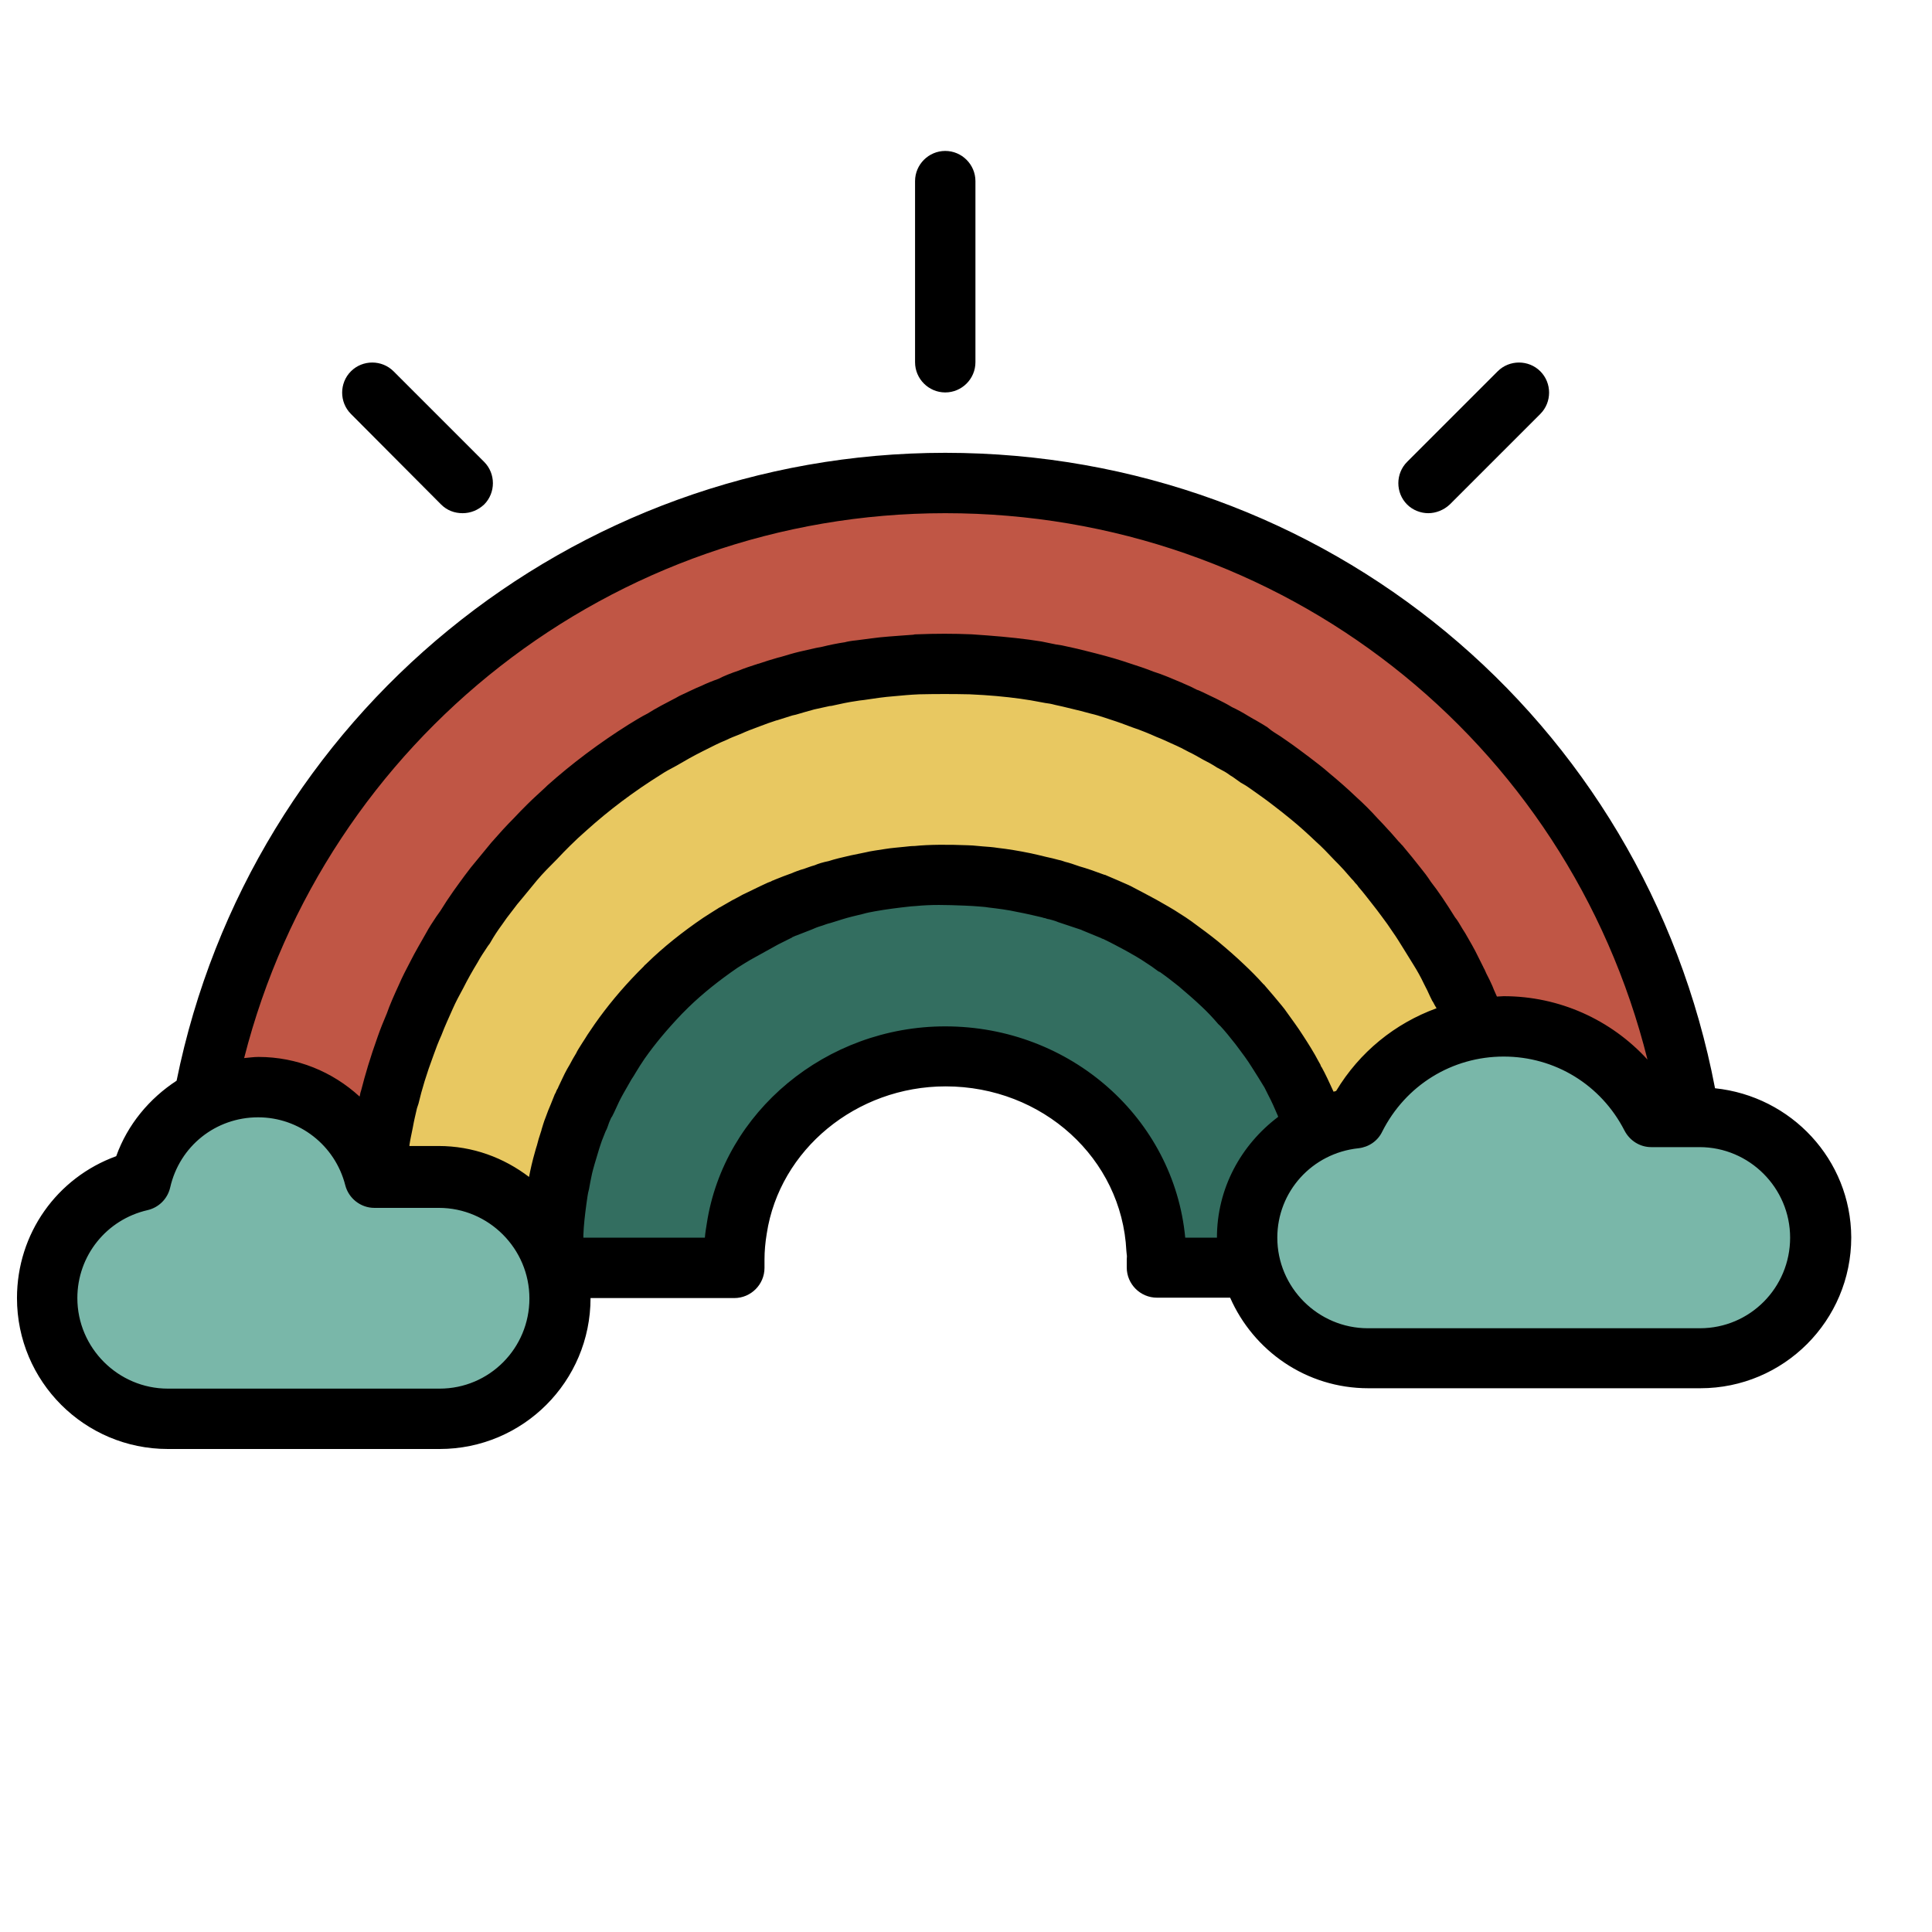 <svg xmlns="http://www.w3.org/2000/svg" enable-background="new 0 0 512 512" viewBox="0 0 512 512"><g display="none"><path fill="#336E60" d="M250.5,235.5c-57.4,0-104,44.8-104,100v4h48v-2.2c0-29.7,25.1-53.8,56-53.8
		s56,24.1,56,53.8v2.2h48v-4C354.5,280.3,307.9,235.5,250.5,235.5z"/><path fill="#C05645" d="M250.5,131.5c-110.5,0-200,89.5-200,200v8h48v-6.2c0-85,68.1-153.8,152-153.8
		s152,68.9,152,153.8v6.2h48v-8C450.5,221,360.9,131.5,250.5,131.5z"/><path fill="#E8C861" d="M250.5,179.5c-83.9,0-152,68.9-152,153.8v6.2h48v-4c0-55.2,46.6-100,104-100
		s104,44.8,104,100v4h48v-6.2C402.5,248.4,334.4,179.5,250.5,179.5z"/><path fill="#79B7A9" d="M148.4,347.5c0,17.7-14.3,32-32,32h-24h-16h-32c-17.7,0-32-14.3-32-32
		c0-15.2,10.6-27.9,24.9-31.1c3.3-14.2,15.9-24.9,31.1-24.9c14.9,0,27.3,10.2,30.9,24h17.1C134.1,315.5,148.4,329.8,148.4,347.5z
		 M450.5,299.5h-12.8c-7.3-14.2-22.1-24-39.2-24c-17.2,0-32.1,9.9-39.3,24.3c-16.1,1.7-28.7,15.1-28.7,31.7c0,17.7,14.3,32,32,32h16
		h32h40c17.7,0,32-14.3,32-32C482.5,313.8,468.2,299.5,450.5,299.5z"/><path fill="#E8C861" d="M250.5,107.5c-4.4,0-8-3.6-8-8v-48c0-4.4,3.6-8,8-8s8,3.6,8,8v48
		C258.5,103.9,254.9,107.5,250.5,107.5z M128.1,137.2c3.1-3.1,3.1-8.2,0-11.3l-24-24c-3.1-3.1-8.2-3.1-11.3,0s-3.1,8.2,0,11.3l24,24
		c1.6,1.6,3.6,2.3,5.7,2.3S126.6,138.7,128.1,137.2z M384.1,137.2l24-24c3.1-3.1,3.1-8.2,0-11.3s-8.2-3.1-11.3,0l-24,24
		c-3.1,3.1-3.1,8.2,0,11.3c1.6,1.6,3.6,2.3,5.7,2.3S382.6,138.7,384.1,137.2z"/></g><path fill="#336E60" d="M250.5,235.5c-57.4,0-104,44.8-104,100v4h48v-2.2c0-29.7,25.1-53.8,56-53.8s56,24.1,56,53.8v2.2h48v-4
		C354.5,280.3,307.9,235.5,250.5,235.5z"/><path fill="#C05645" d="M250.5,131.5c-110.5,0-200,89.5-200,200v8h48v-6.2c0-85,68.1-153.8,152-153.8s152,68.9,152,153.8v6.2h48v-8
		C450.5,221,360.9,131.5,250.5,131.5z"/><path fill="#E8C861" d="M250.5,179.5c-83.9,0-152,68.9-152,153.8v6.2h48v-4c0-55.2,46.6-100,104-100s104,44.8,104,100v4h48v-6.2
		C402.5,248.4,334.4,179.5,250.5,179.5z"/><path fill="#79B7A9" d="M148.4,347.5c0,17.7-14.3,32-32,32h-24h-16h-32c-17.7,0-32-14.3-32-32c0-15.2,10.6-27.9,24.9-31.1
		c3.3-14.2,15.9-24.9,31.1-24.9c14.9,0,27.3,10.2,30.9,24h17.1C134.1,315.5,148.4,329.8,148.4,347.5z M450.5,299.5h-12.8
		c-7.3-14.2-22.1-24-39.2-24c-17.2,0-32.1,9.9-39.3,24.3c-16.1,1.7-28.7,15.1-28.7,31.7c0,17.7,14.3,32,32,32h16h32h40
		c17.7,0,32-14.3,32-32C482.5,313.8,468.2,299.5,450.5,299.5z"/><path d="M454.5 288.4C435.8 190.5 351.1 120 250.5 120c-99.1 0-184.1 69.8-203.7 166.4-7.2 4.7-13 11.6-16 20C15.1 312.1 4.5 326.9 4.5 344c0 22.1 17.9 40 40 40h72c22.1 0 40-17.9 40-40h38.1c4.4 0 8-3.6 8-8v-2.2c0-2.2.2-4.5.6-6.9 3.4-22.2 23.7-39 47.4-39 25.7 0 46.7 19.1 47.9 43.6 0 .3.1.7.1 1 .1.4 0 .8 0 1.2v2.2c0 4.4 3.6 8 8 8h19.4c6.2 14.1 20.2 24 36.6 24h88c22.1 0 40-17.9 40-40C490.5 307.3 474.7 290.5 454.5 288.4zM250.5 136c89.2 0 164.9 60 186.1 144.8-9.7-10.6-23.4-16.8-38.1-16.8-.6 0-1.2.1-1.8.1-.3-.6-.5-1.2-.8-1.8-.2-.5-.3-.8-.4-1-.5-1.1-1-2.2-1.6-3.3-.1-.3-.3-.6-.4-.9-.1-.3-.3-.5-.4-.8-.5-1-1-2-1.4-2.8-1-2.1-2.2-4.1-3.4-6.2l-.7-1.1c-.7-1.2-1.4-2.4-2-3.1-2.3-3.7-4.5-7-6.4-9.4-.9-1.4-1.9-2.7-2.8-3.8-1.4-1.8-2.8-3.5-4.3-5.3-.2-.3-.5-.6-.8-.9-.3-.4-.7-.7-1-1.1l0 0c-.9-1-1.7-2-2.4-2.7-1-1.1-2-2.2-2.8-3-1.8-2-3.8-4-5.7-5.7-2.3-2.2-4.7-4.3-7-6.2-1.8-1.6-3.8-3.1-5.5-4.4-1.9-1.4-3.7-2.8-5.6-4.1-1.4-1-2.6-1.8-3.6-2.4-.5-.3-1-.7-1.5-1.1-.2-.2-.5-.4-.7-.5l-.8-.5c-.9-.5-1.8-1.1-2.6-1.5l-1.2-.7c-1.6-1-3.3-1.9-4.4-2.4-1.3-.8-2.7-1.5-4.1-2.2l-2.5-1.2c-1.1-.5-2.2-1.1-2.7-1.2-1.1-.6-2.2-1.1-3.4-1.6l-.9-.4c-2.4-1-4.9-2.1-7.2-2.8-2-.8-4.1-1.5-6.9-2.4l-1.2-.4c-1.5-.5-3-.9-4.4-1.3-1.9-.5-3.7-1-5.4-1.4-1.6-.4-3.2-.8-4.7-1.1-1.2-.3-2.3-.5-3.2-.6L276 170c-4.3-.7-9.1-1.2-14.3-1.6l-4.2-.3c-4.8-.2-9.6-.2-14.5 0-.1 0-.8 0-.9.1-2.3.2-4.6.3-6.7.5-2.9.2-5.9.7-8.5 1-1.1.1-2.3.3-3 .5-2 .3-4 .7-6 1.2-.6.1-1.1.2-1.6.3l-4.4 1c-1.7.4-3.3.9-5 1.4-.3.1-.5.1-.8.2-1.7.5-3.4 1-5.1 1.6 0 0 0 0 0 0 0 0-.1 0-.1 0-1.8.6-3.7 1.2-5.1 1.8-2.1.7-4.1 1.5-5.4 2.2-1.7.6-3.4 1.3-4.4 1.8-2 .8-3.9 1.8-5.9 2.7l-.9.5c-2.7 1.4-5.4 2.8-7.6 4.2-1.8.9-3.5 2-5 2.9-7.8 4.9-15.1 10.4-21.6 16.2-.1.1-.2.2-.3.3 0 0-.1.1-.1.1-1.6 1.5-3.2 2.9-4.8 4.5-1.3 1.3-2.5 2.5-3.6 3.7-2 2-3.9 4.1-6 6.5l-3.7 4.5c-1.2 1.4-2.3 2.8-3.4 4.3-1 1.4-2 2.7-2.9 4-1.2 1.7-2.4 3.5-3.5 5.3-.4.6-.8 1.1-1 1.4-1 1.5-2 3-2.8 4.5-1.4 2.5-2.9 5-4.1 7.4-1.1 2.1-2.2 4.2-3.1 6.3-1.2 2.6-2.4 5.3-3.2 7.6-.9 2.1-1.7 4.1-2.4 6.1-2 5.6-3.3 10-4.4 14.3-.1.2-.3 1-.3 1.2 0 .1-.1.2-.1.4-7.2-6.6-16.6-10.5-26.8-10.5-1.3 0-2.5.2-3.8.3C86.2 196 162.3 136 250.5 136zM354.1 289.1c-.3.1-.5.2-.7.2-1.1-2.4-2.1-4.6-3.1-6.4 0 0 0-.1-.1-.1 0 0 0 0 0 0-.1-.2-.3-.6-.3-.7l-.4-.7c-1.3-2.5-2.9-5-4.2-7-1.4-2.2-2.9-4.2-4.4-6.3l-.5-.7-.8-1c-1.5-1.8-2.9-3.5-4.4-5.2-.1-.2-.3-.3-.4-.4-1.6-1.8-3.4-3.6-5.1-5.2-2.2-2.1-4.5-4.1-6.9-6.1-2.1-1.7-4.4-3.4-6.6-5-.1-.1-.3-.2-.4-.3-1.1-.8-2.2-1.5-3-2-2.1-1.4-4.3-2.6-6.4-3.8-2.2-1.2-4.5-2.4-6.6-3.5-.1 0-.1-.1-.2-.1-.1-.1-.3-.1-.4-.2-2-.9-3.9-1.7-6-2.6-.2-.1-.4-.2-.6-.2-2.4-.9-4.7-1.7-6.5-2.2-1.4-.5-2.9-1-3.8-1.2-.6-.2-1.1-.4-1.7-.5-1.1-.3-2.3-.6-3.3-.8-1.5-.4-3-.7-4.3-1-2.9-.6-5.9-1.1-8.6-1.4-1.2-.2-2.6-.3-4-.4l-1.1-.1c-1.1-.1-2-.2-2.9-.2-4.9-.2-10.3-.2-14 .2-.9 0-1.7.1-2.6.2-1.8.2-3.5.3-5.3.6-1.8.3-3.6.5-5.2.9-1.5.3-3 .6-3.9.8-2.2.5-4.3 1-5.8 1.5-1.5.3-2.8.7-3.7 1.1-1.1.3-2.1.7-2.7.9-1.4.4-2.7.9-3.6 1.3-.1 0-.2.1-.3.1-1.1.4-2.2.8-3.9 1.5-.1 0-.2.1-.4.2 0 0-.1 0-.1 0-.2.1-.5.2-.6.3-.3.1-.5.2-.8.3-1.3.6-2.6 1.2-3.8 1.8l-.6.3-2.3 1.1c-.9.5-1.8 1-2.8 1.5l-3.3 1.9c0 0-.1 0-.1 0l-.1.1c-1.3.8-2.7 1.7-4.1 2.6-5.6 3.8-10.7 7.9-14.9 12 0 0 0 0 0 0-.1.1-.1.1-.2.2 0 0-.7.6-.7.7-.2.2-.3.3-.4.4-.2.2-.3.3-.5.5l-.6.6c-4.4 4.5-8.2 9.1-11.5 13.8-.6.9-1.2 1.8-1.9 2.8-.4.7-.9 1.4-1.4 2.2-.7 1.1-1.4 2.2-1.6 2.7-.6 1-1.2 2-1.7 3l-.7 1.2c-.9 1.6-1.6 3.3-2.4 4.9l0 .1c-.3.4-.5.9-.7 1.4 0 .1 0 .1-.1.1-.4 1-.8 2-1.2 3-.4.9-.8 1.9-1.3 3.3-.5 1.2-.8 2.4-1.1 3.3 0 0 0 0 0 .1 0 .1-.1.2-.1.3l0 0c-.5 1.5-.9 2.8-1.1 3.7-.4 1.2-.7 2.5-1 3.5-.3 1.2-.6 2.4-.8 3.4-.1.5-.2 1-.3 1.5-6.7-5.1-14.9-8.2-24-8.2h-7.7l0-.2c.2-1.4.5-2.7.9-4.7.3-1.7.7-3.4 1.1-5.1.1-.2.3-1 .4-1.2.9-3.8 2.1-7.8 4-12.9.6-1.7 1.2-3.3 2.1-5.3.9-2.4 2-4.7 3-7 .8-1.8 1.7-3.5 2.8-5.5 1.1-2.2 2.4-4.5 3.8-6.8.7-1.3 1.5-2.5 2.7-4.3.2-.3.5-.6.7-1 .9-1.6 1.9-3.1 3-4.6.8-1.2 1.7-2.4 2.8-3.8.8-1.1 1.6-2.1 2.8-3.5l3.7-4.5c1.6-1.9 3.4-3.7 5.3-5.6 1.1-1.2 2.3-2.4 3.4-3.5 1.4-1.4 2.8-2.7 4.4-4.1 6-5.4 12.5-10.3 19.7-14.8 1.2-.8 2.5-1.5 4.2-2.4 2.2-1.3 4.5-2.6 6.9-3.8l1-.5c1.6-.8 3.1-1.6 5.3-2.5 1-.5 2-.9 3.8-1.6 1.5-.7 3.1-1.3 5-2 1.5-.6 3-1.1 4.5-1.6 0 0 .1 0 .1 0 .1 0 .2-.1.3-.1 1.3-.4 2.5-.8 3.8-1.2.3-.1.6-.1.9-.2 1.7-.5 3.4-1 4.9-1.4l4.1-.9c.4 0 .8-.1 1.2-.2 1.8-.4 3.6-.8 5.7-1.1.6-.1 1.2-.2 2.2-.3 2.6-.4 5.3-.8 8-1 2.1-.2 4.2-.4 6.6-.5 4.5-.1 9-.1 13.4 0l3.7.2c4.6.3 8.9.8 12.5 1.4l3.8.7c.8.1 1.5.2 2.6.5 1.4.3 2.7.6 4.3 1 1.7.4 3.3.8 5.1 1.3 1.3.3 2.6.7 3.8 1.1l1.5.5c1.9.6 3.8 1.3 5.9 2.1 2.1.7 4.3 1.6 6.3 2.5l1 .4c.7.3 1.4.6 2.9 1.3.9.4 1.8.8 2.6 1.2l2.1 1.1c1.1.5 2.1 1.1 3.7 2 1.2.6 2.5 1.3 3.7 2.1l1.5.8c.8.4 1.5.9 2.2 1.4l.5.3c.7.5 1.4 1 2.1 1.5.2.1.5.3.7.4.9.5 1.7 1.1 2.7 1.8 1.7 1.2 3.4 2.4 5.2 3.8 1.6 1.2 3.2 2.5 4.8 3.8 2.2 1.8 4.3 3.7 6.5 5.8 1.7 1.5 3.2 3.1 5 5 .7.7 1.4 1.4 2.4 2.5.7.8 1.4 1.6 2.1 2.4.3.3.6.6.8.9.1.2.5.5.7.8.1.1.2.2.2.3 1.4 1.6 2.6 3.2 4.1 5.1.6.8 1.2 1.5 2.2 2.9 1 1.3 1.9 2.6 2.9 4.1 1 1.4 1.9 2.9 2.9 4.5l2.6 4.2c1 1.6 1.9 3.2 2.8 5.1.6 1.1 1.1 2.2 1.6 3.3.1.2.2.4.3.6.1.3.3.6.5.9.3.6.6 1.1.9 1.6C369.7 271.2 360.3 278.8 354.1 289.1zM116.5 368h-72c-13.2 0-24-10.8-24-24 0-11.2 7.7-20.8 18.6-23.3 3-.7 5.3-3 6-6 2.5-11 12.1-18.6 23.3-18.6 10.9 0 20.4 7.4 23.1 18 .9 3.5 4.1 6 7.7 6h17.1c13.2 0 24 10.8 24 24S129.7 368 116.5 368zM322.5 328h-8.4c-3-31.6-30.4-56-63.6-56-31.5 0-58.7 22.6-63.2 52.3-.2 1.2-.4 2.4-.5 3.7h-32.2c0-.2 0-.5 0-.7.1-2.7.4-5.2.8-8.2.1-.7.2-1.4.3-2.1.1-.6.2-1.2.4-1.9.2-1.3.5-2.6.8-4.1.2-.8.4-1.6.7-2.6l1.2-4c.3-.8.5-1.7 1.1-3.1.3-.7.5-1.4.9-2.1.1-.3.2-.5.3-.8.2-.6.4-1.2.7-1.8.1-.2.2-.5.4-.7l.5-1c.6-1.2 1.1-2.5 1.9-4l.6-1.1c.4-.7.8-1.4 1.6-2.8.3-.6.7-1.2 1.1-1.8l.6-1c.7-1.2 1.5-2.4 2.3-3.6 2.8-4 6-7.8 9.9-11.9l.5-.5c.1-.1.3-.3.4-.4.2-.2.4-.4.8-.8 3.8-3.7 8.2-7.2 13-10.5 1.1-.7 2.2-1.4 3.4-2.1l7.4-4.1 3.6-1.8c.1 0 .1 0 .1-.1.4-.2.7-.3.9-.4.1 0 .2-.1.3-.1l4.1-1.6c.7-.3 1.3-.6 2.7-1 .6-.2 1.3-.5 2.2-.7l3.2-1c1.6-.5 3.3-.9 5.4-1.4 1-.3 2.1-.5 3.2-.7 1.6-.3 3.1-.5 4.5-.7 1.6-.2 3-.4 5-.6l1.4-.1c4.1-.4 7.8-.3 12.9-.1.6 0 1.3.1 2 .1l1.4.1c.9.1 1.8.1 2.9.3 2.5.3 5 .6 7.7 1.2 1.2.2 2.4.5 3.8.8.9.2 1.8.4 2.6.6.4.1.5.2.8.2.3.1.8.3 1.1.3.3.1.7.2 1.1.3.4.1.9.3 1.4.5 2 .7 4 1.3 6 2 .1 0 .2.1.2.1 1.7.7 3.4 1.4 5.1 2.1.2.1.3.2.5.2.1.1.3.1.4.2 1.9.9 3.7 1.9 5.6 2.9 1.8 1 3.6 2 5.8 3.5.8.5 1.5 1 2.3 1.6.3.2.6.5 1 .6 1.7 1.2 3.5 2.6 5 3.8 2 1.7 4.1 3.5 6.1 5.4 1.5 1.4 2.9 2.9 4.1 4.3.2.3.5.5.8.8 1.3 1.4 2.5 2.9 4 4.8 0 0 .6.8.6.8 1.2 1.6 2.5 3.3 3.8 5.4 1.1 1.7 2.2 3.5 3.3 5.3 0 .1.1.1.1.2l.9 1.8c.9 1.7 1.7 3.5 2.5 5.4.1.1.1.2.1.4C328.9 303.4 322.5 314.9 322.5 328zM450.5 352h-88c-13.2 0-24-10.8-24-24 0-12.2 9.2-22.4 21.5-23.7 2.7-.3 5.1-1.9 6.3-4.4 6.2-12.3 18.5-19.9 32.2-19.9 13.6 0 25.8 7.5 32 19.6 1.4 2.7 4.1 4.4 7.1 4.4h12.8c13.2 0 24 10.8 24 24S463.8 352 450.5 352zM250.5 104c4.4 0 8-3.6 8-8V48c0-4.4-3.6-8-8-8s-8 3.6-8 8v48C242.5 100.4 246.1 104 250.5 104zM116.9 133.7c1.6 1.6 3.6 2.3 5.7 2.3s4.1-.8 5.7-2.3c3.1-3.1 3.1-8.2 0-11.3l-24-24c-3.1-3.1-8.2-3.1-11.3 0s-3.1 8.2 0 11.3L116.9 133.7zM378.5 136c2 0 4.1-.8 5.7-2.3l24-24c3.1-3.1 3.1-8.2 0-11.3s-8.2-3.1-11.3 0l-24 24c-3.1 3.1-3.1 8.2 0 11.3C374.4 135.2 376.5 136 378.5 136z"/><path d="M454.5 288.4C435.8 190.5 351.1 120 250.5 120c-99.1 0-184.1 69.8-203.7 166.4-7.2 4.7-13 11.6-16 20C15.1 312.1 4.5 326.9 4.5 344c0 22.1 17.9 40 40 40h72c22.1 0 40-17.9 40-40h38.1c4.4 0 8-3.6 8-8v-2.2c0-2.2.2-4.5.6-6.9 3.4-22.2 23.7-39 47.4-39 25.7 0 46.7 19.1 47.9 43.6 0 .3.1.7.1 1 .1.4 0 .8 0 1.2v2.2c0 4.4 3.6 8 8 8h19.4c6.2 14.1 20.2 24 36.6 24h88c22.1 0 40-17.9 40-40C490.5 307.3 474.7 290.5 454.5 288.4zM250.5 136c89.2 0 164.9 60 186.1 144.8-9.7-10.6-23.4-16.8-38.1-16.8-.6 0-1.2.1-1.8.1-.3-.6-.5-1.2-.8-1.8-.2-.5-.3-.8-.4-1-.5-1.1-1-2.2-1.6-3.3-.1-.3-.3-.6-.4-.9-.1-.3-.3-.5-.4-.8-.5-1-1-2-1.4-2.8-1-2.1-2.2-4.1-3.4-6.2l-.7-1.1c-.7-1.2-1.4-2.4-2-3.1-2.3-3.7-4.5-7-6.4-9.4-.9-1.4-1.9-2.7-2.8-3.8-1.4-1.8-2.8-3.5-4.3-5.3-.2-.3-.5-.6-.8-.9-.3-.4-.7-.7-1-1.1l0 0c-.9-1-1.7-2-2.4-2.7-1-1.1-2-2.2-2.8-3-1.8-2-3.8-4-5.7-5.7-2.3-2.2-4.7-4.3-7-6.2-1.8-1.6-3.8-3.1-5.5-4.4-1.9-1.4-3.7-2.8-5.6-4.1-1.4-1-2.6-1.8-3.6-2.4-.5-.3-1-.7-1.5-1.1-.2-.2-.5-.4-.7-.5l-.8-.5c-.9-.5-1.8-1.1-2.6-1.5l-1.2-.7c-1.6-1-3.3-1.9-4.4-2.4-1.3-.8-2.7-1.5-4.1-2.2l-2.5-1.2c-1.1-.5-2.2-1.1-2.7-1.2-1.1-.6-2.2-1.1-3.4-1.6l-.9-.4c-2.4-1-4.9-2.1-7.2-2.8-2-.8-4.1-1.5-6.9-2.4l-1.2-.4c-1.5-.5-3-.9-4.4-1.3-1.9-.5-3.7-1-5.4-1.4-1.6-.4-3.2-.8-4.7-1.1-1.2-.3-2.3-.5-3.2-.6L276 170c-4.3-.7-9.1-1.2-14.3-1.6l-4.2-.3c-4.8-.2-9.6-.2-14.5 0-.1 0-.8 0-.9.1-2.3.2-4.6.3-6.7.5-2.9.2-5.9.7-8.5 1-1.1.1-2.3.3-3 .5-2 .3-4 .7-6 1.2-.6.1-1.1.2-1.6.3l-4.4 1c-1.7.4-3.3.9-5 1.4-.3.1-.5.1-.8.2-1.7.5-3.4 1-5.1 1.6 0 0 0 0 0 0 0 0-.1 0-.1 0-1.8.6-3.7 1.2-5.1 1.8-2.1.7-4.1 1.5-5.4 2.2-1.7.6-3.4 1.3-4.4 1.8-2 .8-3.9 1.8-5.9 2.7l-.9.5c-2.7 1.4-5.4 2.8-7.6 4.2-1.8.9-3.5 2-5 2.9-7.8 4.9-15.1 10.4-21.6 16.2-.1.1-.2.2-.3.3 0 0-.1.1-.1.1-1.6 1.5-3.2 2.9-4.8 4.5-1.3 1.3-2.5 2.5-3.6 3.7-2 2-3.9 4.1-6 6.5l-3.7 4.5c-1.2 1.4-2.3 2.8-3.4 4.3-1 1.4-2 2.7-2.9 4-1.2 1.7-2.4 3.5-3.5 5.3-.4.6-.8 1.1-1 1.4-1 1.5-2 3-2.8 4.5-1.4 2.5-2.9 5-4.1 7.4-1.1 2.1-2.2 4.2-3.1 6.3-1.2 2.6-2.4 5.3-3.2 7.6-.9 2.1-1.7 4.1-2.4 6.1-2 5.6-3.3 10-4.4 14.3-.1.2-.3 1-.3 1.2 0 .1-.1.2-.1.4-7.2-6.6-16.6-10.5-26.8-10.5-1.3 0-2.5.2-3.8.3C86.2 196 162.3 136 250.5 136zM354.1 289.1c-.3.1-.5.2-.7.2-1.1-2.4-2.1-4.6-3.1-6.4 0 0 0-.1-.1-.1 0 0 0 0 0 0-.1-.2-.3-.6-.3-.7l-.4-.7c-1.3-2.5-2.9-5-4.2-7-1.4-2.2-2.9-4.2-4.4-6.3l-.5-.7-.8-1c-1.5-1.8-2.9-3.5-4.4-5.2-.1-.2-.3-.3-.4-.4-1.6-1.8-3.4-3.6-5.1-5.2-2.2-2.1-4.5-4.1-6.9-6.1-2.1-1.7-4.4-3.4-6.6-5-.1-.1-.3-.2-.4-.3-1.1-.8-2.2-1.5-3-2-2.1-1.4-4.3-2.6-6.4-3.8-2.2-1.2-4.5-2.4-6.6-3.5-.1 0-.1-.1-.2-.1-.1-.1-.3-.1-.4-.2-2-.9-3.9-1.7-6-2.6-.2-.1-.4-.2-.6-.2-2.4-.9-4.7-1.7-6.5-2.2-1.4-.5-2.9-1-3.8-1.2-.6-.2-1.1-.4-1.7-.5-1.1-.3-2.3-.6-3.3-.8-1.5-.4-3-.7-4.3-1-2.9-.6-5.9-1.1-8.6-1.4-1.2-.2-2.6-.3-4-.4l-1.1-.1c-1.1-.1-2-.2-2.9-.2-4.9-.2-10.3-.2-14 .2-.9 0-1.7.1-2.6.2-1.8.2-3.5.3-5.3.6-1.8.3-3.6.5-5.2.9-1.5.3-3 .6-3.9.8-2.2.5-4.3 1-5.8 1.5-1.5.3-2.8.7-3.7 1.1-1.1.3-2.1.7-2.7.9-1.4.4-2.7.9-3.6 1.3-.1 0-.2.1-.3.1-1.1.4-2.2.8-3.9 1.5-.1 0-.2.1-.4.2 0 0-.1 0-.1 0-.2.1-.5.2-.6.3-.3.1-.5.2-.8.3-1.3.6-2.6 1.2-3.8 1.8l-.6.3-2.3 1.1c-.9.5-1.8 1-2.8 1.5l-3.3 1.9c0 0-.1 0-.1 0l-.1.1c-1.3.8-2.7 1.7-4.1 2.6-5.6 3.8-10.7 7.9-14.9 12 0 0 0 0 0 0-.1.1-.1.1-.2.2 0 0-.7.6-.7.7-.2.2-.3.3-.4.4-.2.2-.3.3-.5.5l-.6.6c-4.4 4.5-8.2 9.1-11.5 13.8-.6.9-1.2 1.8-1.9 2.8-.4.7-.9 1.4-1.4 2.2-.7 1.1-1.4 2.2-1.6 2.7-.6 1-1.2 2-1.7 3l-.7 1.2c-.9 1.6-1.6 3.3-2.4 4.9l0 .1c-.3.4-.5.9-.7 1.4 0 .1 0 .1-.1.1-.4 1-.8 2-1.2 3-.4.9-.8 1.9-1.3 3.3-.5 1.2-.8 2.4-1.1 3.3 0 0 0 0 0 .1 0 .1-.1.2-.1.3l0 0c-.5 1.5-.9 2.8-1.1 3.7-.4 1.2-.7 2.5-1 3.5-.3 1.2-.6 2.4-.8 3.4-.1.5-.2 1-.3 1.5-6.7-5.1-14.9-8.2-24-8.2h-7.7l0-.2c.2-1.4.5-2.7.9-4.7.3-1.7.7-3.4 1.1-5.1.1-.2.3-1 .4-1.2.9-3.8 2.1-7.8 4-12.9.6-1.7 1.2-3.3 2.1-5.3.9-2.4 2-4.7 3-7 .8-1.8 1.7-3.5 2.8-5.5 1.1-2.2 2.4-4.5 3.8-6.8.7-1.3 1.5-2.5 2.7-4.3.2-.3.5-.6.7-1 .9-1.6 1.9-3.1 3-4.6.8-1.2 1.7-2.4 2.8-3.8.8-1.1 1.6-2.1 2.8-3.5l3.7-4.5c1.6-1.9 3.4-3.7 5.3-5.6 1.1-1.2 2.3-2.4 3.4-3.5 1.4-1.4 2.8-2.7 4.4-4.1 6-5.4 12.5-10.3 19.7-14.8 1.2-.8 2.5-1.5 4.2-2.4 2.2-1.3 4.5-2.6 6.9-3.8l1-.5c1.6-.8 3.1-1.6 5.3-2.5 1-.5 2-.9 3.8-1.6 1.5-.7 3.1-1.3 5-2 1.5-.6 3-1.1 4.5-1.6 0 0 .1 0 .1 0 .1 0 .2-.1.3-.1 1.3-.4 2.5-.8 3.8-1.2.3-.1.6-.1.9-.2 1.7-.5 3.4-1 4.9-1.4l4.1-.9c.4 0 .8-.1 1.2-.2 1.8-.4 3.6-.8 5.7-1.1.6-.1 1.2-.2 2.2-.3 2.6-.4 5.3-.8 8-1 2.1-.2 4.2-.4 6.6-.5 4.5-.1 9-.1 13.4 0l3.7.2c4.6.3 8.9.8 12.5 1.4l3.8.7c.8.1 1.5.2 2.6.5 1.4.3 2.7.6 4.3 1 1.7.4 3.3.8 5.1 1.3 1.3.3 2.6.7 3.8 1.1l1.5.5c1.9.6 3.8 1.3 5.9 2.1 2.1.7 4.3 1.6 6.3 2.5l1 .4c.7.3 1.4.6 2.9 1.3.9.4 1.8.8 2.6 1.2l2.1 1.1c1.1.5 2.1 1.1 3.7 2 1.2.6 2.5 1.3 3.7 2.1l1.5.8c.8.4 1.5.9 2.2 1.4l.5.3c.7.5 1.4 1 2.1 1.5.2.1.5.3.7.4.9.5 1.7 1.1 2.7 1.8 1.7 1.2 3.4 2.4 5.2 3.8 1.6 1.2 3.2 2.5 4.8 3.8 2.2 1.8 4.3 3.7 6.5 5.8 1.7 1.5 3.2 3.1 5 5 .7.7 1.4 1.4 2.4 2.5.7.8 1.4 1.6 2.1 2.4.3.3.6.6.8.9.1.2.5.5.7.8.1.1.2.2.2.3 1.4 1.6 2.6 3.2 4.1 5.1.6.8 1.2 1.5 2.2 2.9 1 1.3 1.9 2.6 2.9 4.1 1 1.4 1.9 2.9 2.9 4.5l2.6 4.2c1 1.6 1.9 3.2 2.8 5.1.6 1.1 1.1 2.2 1.6 3.3.1.2.2.4.3.6.1.3.3.6.5.9.3.6.6 1.1.9 1.6C369.7 271.2 360.3 278.8 354.1 289.1zM116.5 368h-72c-13.2 0-24-10.8-24-24 0-11.2 7.7-20.8 18.6-23.3 3-.7 5.3-3 6-6 2.5-11 12.1-18.6 23.3-18.6 10.9 0 20.4 7.4 23.1 18 .9 3.5 4.1 6 7.7 6h17.1c13.2 0 24 10.8 24 24S129.7 368 116.5 368zM322.5 328h-8.4c-3-31.6-30.4-56-63.6-56-31.5 0-58.7 22.6-63.2 52.3-.2 1.2-.4 2.4-.5 3.7h-32.2c0-.2 0-.5 0-.7.1-2.7.4-5.2.8-8.2.1-.7.2-1.4.3-2.1.1-.6.2-1.2.4-1.9.2-1.3.5-2.6.8-4.1.2-.8.4-1.6.7-2.6l1.2-4c.3-.8.5-1.7 1.1-3.1.3-.7.5-1.4.9-2.1.1-.3.2-.5.3-.8.2-.6.4-1.2.7-1.8.1-.2.2-.5.4-.7l.5-1c.6-1.2 1.1-2.5 1.9-4l.6-1.1c.4-.7.8-1.4 1.6-2.8.3-.6.7-1.2 1.1-1.8l.6-1c.7-1.2 1.5-2.4 2.3-3.6 2.8-4 6-7.8 9.9-11.9l.5-.5c.1-.1.3-.3.4-.4.2-.2.4-.4.8-.8 3.8-3.7 8.2-7.2 13-10.5 1.1-.7 2.2-1.4 3.4-2.1l7.4-4.1 3.6-1.8c.1 0 .1 0 .1-.1.4-.2.7-.3.9-.4.1 0 .2-.1.3-.1l4.1-1.6c.7-.3 1.3-.6 2.7-1 .6-.2 1.3-.5 2.2-.7l3.2-1c1.6-.5 3.3-.9 5.4-1.4 1-.3 2.1-.5 3.2-.7 1.6-.3 3.1-.5 4.5-.7 1.6-.2 3-.4 5-.6l1.4-.1c4.1-.4 7.8-.3 12.9-.1.6 0 1.3.1 2 .1l1.4.1c.9.1 1.8.1 2.9.3 2.5.3 5 .6 7.7 1.2 1.2.2 2.4.5 3.8.8.9.2 1.8.4 2.6.6.4.1.5.2.8.2.3.1.8.3 1.1.3.3.1.7.2 1.1.3.4.1.9.3 1.4.5 2 .7 4 1.3 6 2 .1 0 .2.1.2.1 1.7.7 3.4 1.4 5.1 2.1.2.1.3.2.5.2.1.1.3.1.4.2 1.9.9 3.7 1.9 5.6 2.9 1.8 1 3.6 2 5.8 3.5.8.5 1.5 1 2.3 1.6.3.2.6.5 1 .6 1.7 1.2 3.5 2.6 5 3.8 2 1.7 4.1 3.5 6.1 5.4 1.5 1.4 2.9 2.9 4.1 4.3.2.3.5.5.8.8 1.3 1.4 2.5 2.9 4 4.8 0 0 .6.8.6.8 1.2 1.6 2.5 3.3 3.8 5.4 1.1 1.7 2.2 3.5 3.3 5.3 0 .1.1.1.1.2l.9 1.8c.9 1.7 1.7 3.5 2.5 5.4.1.1.1.2.1.4C328.9 303.4 322.5 314.9 322.5 328zM450.5 352h-88c-13.2 0-24-10.8-24-24 0-12.2 9.2-22.4 21.5-23.7 2.7-.3 5.1-1.9 6.3-4.4 6.2-12.3 18.5-19.9 32.2-19.9 13.6 0 25.8 7.5 32 19.6 1.4 2.7 4.1 4.4 7.1 4.4h12.8c13.2 0 24 10.8 24 24S463.8 352 450.5 352zM250.5 104c4.4 0 8-3.6 8-8V48c0-4.4-3.6-8-8-8s-8 3.6-8 8v48C242.5 100.4 246.1 104 250.5 104zM116.9 133.7c1.6 1.6 3.6 2.3 5.7 2.3s4.1-.8 5.7-2.3c3.1-3.1 3.1-8.2 0-11.3l-24-24c-3.1-3.1-8.2-3.1-11.3 0s-3.1 8.2 0 11.3L116.9 133.7zM378.5 136c2 0 4.1-.8 5.7-2.3l24-24c3.1-3.1 3.1-8.2 0-11.3s-8.2-3.1-11.3 0l-24 24c-3.1 3.1-3.1 8.2 0 11.3C374.4 135.2 376.5 136 378.5 136z" display="none"/><path d="M250.5 139.5c89.2 0 164.9 60 186.1 144.8-9.7-10.6-23.4-16.8-38.1-16.8-.6 0-1.2.1-1.8.1-.3-.6-.5-1.2-.8-1.8-.2-.5-.3-.8-.4-1-.5-1.1-1-2.2-1.6-3.3-.1-.3-.3-.6-.4-.9-.1-.3-.3-.5-.4-.8-.5-1-1-2-1.4-2.8-1-2.1-2.2-4.1-3.4-6.2l-.7-1.1c-.7-1.2-1.4-2.4-2-3.1-2.3-3.7-4.5-7-6.4-9.4-.9-1.4-1.9-2.7-2.8-3.8-1.4-1.8-2.8-3.5-4.3-5.3-.2-.3-.5-.6-.8-.9-.3-.4-.7-.7-1-1.1l0 0c-.9-1-1.7-2-2.4-2.7-1-1.1-2-2.2-2.8-3-1.8-2-3.8-4-5.7-5.7-2.3-2.2-4.7-4.3-7-6.2-1.8-1.6-3.8-3.1-5.5-4.4-1.9-1.4-3.7-2.8-5.6-4.1-1.4-1-2.6-1.8-3.6-2.4-.5-.3-1-.7-1.5-1.1-.2-.2-.5-.4-.7-.5l-.8-.5c-.9-.5-1.8-1.1-2.6-1.5l-1.2-.7c-1.6-1-3.3-1.9-4.4-2.4-1.3-.8-2.7-1.5-4.1-2.2l-2.5-1.2c-1.1-.5-2.2-1.1-2.7-1.2-1.1-.6-2.2-1.1-3.4-1.6l-.9-.4c-2.4-1-4.9-2.1-7.2-2.8-2-.8-4.1-1.5-6.9-2.4l-1.2-.4c-1.5-.5-3-.9-4.4-1.3-1.9-.5-3.7-1-5.4-1.4-1.6-.4-3.2-.8-4.7-1.1-1.2-.3-2.3-.5-3.2-.6l-3.8-.7c-4.3-.7-9.1-1.2-14.3-1.6l-4.2-.3c-4.8-.2-9.6-.2-14.5 0-.1 0-.8 0-.9.1-2.3.2-4.6.3-6.7.5-2.9.2-5.9.7-8.5 1-1.1.1-2.3.3-3 .5-2 .3-4 .7-6 1.2-.6.1-1.1.2-1.6.3l-4.4 1c-1.7.4-3.3.9-5 1.4-.3.1-.5.1-.8.2-1.7.5-3.4 1-5.1 1.6 0 0 0 0 0 0 0 0-.1 0-.1 0-1.8.6-3.7 1.2-5.1 1.8-2.1.7-4.1 1.5-5.4 2.2-1.7.6-3.4 1.3-4.4 1.8-2 .8-3.9 1.8-5.9 2.7l-.9.5c-2.7 1.4-5.4 2.8-7.6 4.2-1.8.9-3.5 2-5 2.9-7.8 4.9-15.1 10.4-21.6 16.2-.1.1-.2.2-.3.3 0 0-.1.1-.1.1-1.6 1.5-3.2 2.9-4.8 4.5-1.3 1.3-2.5 2.5-3.6 3.7-2 2-3.9 4.1-6 6.5l-3.7 4.5c-1.2 1.4-2.3 2.8-3.4 4.3-1 1.4-2 2.7-2.9 4-1.2 1.7-2.4 3.5-3.5 5.3-.4.6-.8 1.1-1 1.4-1 1.5-2 3-2.8 4.5-1.4 2.5-2.9 5-4.1 7.4-1.1 2.1-2.2 4.2-3.1 6.3-1.2 2.6-2.4 5.3-3.2 7.6-.9 2.1-1.7 4.1-2.4 6.1-2 5.6-3.3 10-4.4 14.3-.1.2-.3 1-.3 1.2 0 .1-.1.2-.1.4-7.2-6.6-16.6-10.5-26.8-10.5-1.3 0-2.5.2-3.8.3C86.1 199.5 162.3 139.5 250.5 139.5zM354.1 292.6c-.3.1-.5.2-.7.2-1.1-2.4-2.1-4.6-3.1-6.4 0 0 0-.1-.1-.1 0 0 0 0 0 0-.1-.2-.3-.6-.3-.7l-.4-.7c-1.3-2.5-2.9-5-4.2-7-1.4-2.2-2.9-4.2-4.4-6.3l-.5-.7-.8-1c-1.5-1.8-2.9-3.5-4.4-5.2-.1-.2-.3-.3-.4-.4-1.6-1.8-3.4-3.6-5.1-5.2-2.2-2.1-4.5-4.1-6.9-6.1-2.1-1.7-4.4-3.4-6.6-5-.1-.1-.3-.2-.4-.3-1.1-.8-2.2-1.5-3-2-2.1-1.4-4.3-2.6-6.4-3.8-2.2-1.2-4.5-2.4-6.6-3.5-.1 0-.1-.1-.2-.1-.1-.1-.3-.1-.4-.2-2-.9-3.9-1.7-6-2.6-.2-.1-.4-.2-.6-.2-2.4-.9-4.7-1.7-6.5-2.2-1.4-.5-2.9-1-3.8-1.2-.6-.2-1.1-.4-1.7-.5-1.1-.3-2.3-.6-3.3-.8-1.5-.4-3-.7-4.3-1-2.9-.6-5.9-1.1-8.6-1.4-1.2-.2-2.6-.3-4-.4l-1.1-.1c-1.1-.1-2-.2-2.9-.2-4.9-.2-10.3-.2-14 .2-.9 0-1.7.1-2.6.2-1.8.2-3.5.3-5.3.6-1.8.3-3.6.5-5.2.9-1.5.3-3 .6-3.9.8-2.2.5-4.3 1-5.8 1.5-1.5.3-2.8.7-3.7 1.1-1.1.3-2.1.7-2.7.9-1.4.4-2.7.9-3.6 1.3-.1 0-.2.1-.3.1-1.1.4-2.2.8-3.9 1.5-.1 0-.2.1-.4.2 0 0-.1 0-.1 0-.2.1-.5.2-.6.3-.3.1-.5.2-.8.3-1.3.6-2.6 1.2-3.8 1.8l-.6.3-2.3 1.1c-.9.5-1.8 1-2.8 1.5l-3.3 1.9c0 0-.1 0-.1 0l-.1.1c-1.3.8-2.7 1.7-4.1 2.6-5.6 3.8-10.7 7.9-14.9 12 0 0 0 0 0 0-.1.1-.1.1-.2.2 0 0-.7.6-.7.7-.2.2-.3.3-.4.4-.2.2-.3.3-.5.5l-.6.6c-4.4 4.5-8.2 9.1-11.5 13.8-.6.9-1.2 1.8-1.9 2.8-.4.7-.9 1.4-1.4 2.2-.7 1.1-1.4 2.2-1.6 2.7-.6 1-1.2 2-1.7 3l-.7 1.2c-.9 1.6-1.6 3.3-2.4 4.9l0 .1c-.3.4-.5.9-.7 1.4 0 .1 0 .1-.1.1-.4 1-.8 2-1.2 3-.4.9-.8 1.9-1.3 3.3-.5 1.2-.8 2.4-1.1 3.3 0 0 0 0 0 .1 0 .1-.1.2-.1.3l0 0c-.5 1.5-.9 2.8-1.1 3.7-.4 1.2-.7 2.5-1 3.5-.3 1.2-.6 2.4-.8 3.4-.1.5-.2 1-.3 1.5-6.7-5.1-14.9-8.2-24-8.2h-7.7l0-.2c.2-1.4.5-2.7.9-4.7.3-1.7.7-3.4 1.1-5.1.1-.2.3-1 .4-1.2.9-3.8 2.1-7.8 4-12.9.6-1.7 1.2-3.3 2.1-5.3.9-2.4 2-4.7 3-7 .8-1.8 1.7-3.5 2.8-5.5 1.1-2.2 2.4-4.5 3.8-6.8.7-1.3 1.5-2.5 2.7-4.3.2-.3.5-.6.7-1 .9-1.6 1.9-3.1 3-4.6.8-1.2 1.7-2.4 2.8-3.8.8-1.1 1.6-2.1 2.8-3.5l3.7-4.5c1.6-1.9 3.4-3.7 5.3-5.6 1.1-1.2 2.3-2.4 3.4-3.5 1.4-1.4 2.8-2.7 4.4-4.1 6-5.4 12.5-10.3 19.7-14.8 1.2-.8 2.5-1.5 4.2-2.4 2.2-1.3 4.5-2.6 6.9-3.8l1-.5c1.6-.8 3.1-1.6 5.3-2.5 1-.5 2-.9 3.8-1.6 1.5-.7 3.1-1.3 5-2 1.5-.6 3-1.1 4.5-1.6 0 0 .1 0 .1 0 .1 0 .2-.1.3-.1 1.3-.4 2.5-.8 3.8-1.2.3-.1.6-.1.9-.2 1.7-.5 3.4-1 4.9-1.4l4.1-.9c.4 0 .8-.1 1.2-.2 1.8-.4 3.6-.8 5.7-1.1.6-.1 1.2-.2 2.2-.3 2.6-.4 5.3-.8 8-1 2.1-.2 4.2-.4 6.6-.5 4.5-.1 9-.1 13.4 0l3.7.2c4.6.3 8.9.8 12.5 1.4l3.8.7c.8.1 1.5.2 2.6.5 1.4.3 2.7.6 4.3 1 1.7.4 3.3.8 5.1 1.3 1.3.3 2.6.7 3.8 1.1l1.5.5c1.9.6 3.8 1.3 5.9 2.1 2.1.7 4.3 1.6 6.3 2.5l1 .4c.7.3 1.4.6 2.9 1.3.9.4 1.8.8 2.6 1.2l2.1 1.1c1.1.5 2.1 1.1 3.7 2 1.2.6 2.5 1.3 3.7 2.1l1.5.8c.8.4 1.5.9 2.2 1.4l.5.3c.7.5 1.4 1 2.1 1.5.2.1.5.3.7.4.9.5 1.7 1.1 2.7 1.8 1.7 1.2 3.4 2.4 5.2 3.8 1.6 1.2 3.2 2.5 4.8 3.8 2.2 1.8 4.3 3.7 6.5 5.8 1.7 1.5 3.2 3.1 5 5 .7.7 1.4 1.4 2.4 2.5.7.8 1.4 1.6 2.1 2.4.3.3.6.6.8.9.1.2.5.5.7.8.1.1.2.2.2.3 1.4 1.6 2.6 3.2 4.1 5.1.6.8 1.2 1.5 2.2 2.9 1 1.3 1.9 2.6 2.9 4.1 1 1.4 1.9 2.9 2.9 4.5l2.6 4.2c1 1.6 1.9 3.2 2.8 5.1.6 1.1 1.1 2.2 1.6 3.3.1.2.2.4.3.6.1.3.3.6.5.9.3.6.6 1.1.9 1.6C369.7 274.7 360.3 282.3 354.1 292.6zM116.5 371.5h-72c-13.2 0-24-10.8-24-24 0-11.2 7.7-20.8 18.6-23.3 3-.7 5.3-3 6-6 2.5-11 12.1-18.6 23.3-18.6 10.9 0 20.4 7.4 23.1 18 .9 3.5 4.1 6 7.7 6h17.1c13.2 0 24 10.8 24 24S129.7 371.5 116.5 371.5zM322.5 331.5h-8.4c-3-31.6-30.4-56-63.6-56-31.5 0-58.7 22.6-63.2 52.3-.2 1.2-.4 2.4-.5 3.7h-32.2c0-.2 0-.5 0-.7.1-2.7.4-5.2.8-8.2.1-.7.2-1.4.3-2.1.1-.6.2-1.2.4-1.9.2-1.3.5-2.6.8-4.1.2-.8.4-1.6.7-2.6l1.2-4c.3-.8.5-1.7 1.1-3.1.3-.7.5-1.4.9-2.1.1-.3.2-.5.3-.8.2-.6.4-1.2.7-1.8.1-.2.2-.5.4-.7l.5-1c.6-1.2 1.1-2.5 1.9-4l.6-1.1c.4-.7.8-1.4 1.6-2.8.3-.6.7-1.2 1.1-1.8l.6-1c.7-1.2 1.5-2.4 2.3-3.6 2.8-4 6-7.8 9.9-11.9l.5-.5c.1-.1.3-.3.4-.4.2-.2.4-.4.8-.8 3.8-3.7 8.2-7.2 13-10.5 1.1-.7 2.2-1.4 3.4-2.1l7.4-4.1 3.6-1.8c.1 0 .1 0 .1-.1.4-.2.7-.3.9-.4.1 0 .2-.1.3-.1l4.1-1.6c.7-.3 1.3-.6 2.7-1 .6-.2 1.3-.5 2.2-.7l3.2-1c1.6-.5 3.3-.9 5.4-1.4 1-.3 2.1-.5 3.2-.7 1.6-.3 3.1-.5 4.5-.7 1.6-.2 3-.4 5-.6l1.4-.1c4.1-.4 7.8-.3 12.9-.1.6 0 1.3.1 2 .1l1.4.1c.9.1 1.8.1 2.9.3 2.5.3 5 .6 7.7 1.2 1.2.2 2.4.5 3.8.8.9.2 1.8.4 2.6.6.4.1.5.2.8.2.3.1.8.3 1.1.3.3.1.7.2 1.1.3.4.1.9.3 1.4.5 2 .7 4 1.3 6 2 .1 0 .2.1.2.1 1.7.7 3.4 1.4 5.1 2.1.2.1.3.2.5.2.1.1.3.1.4.2 1.9.9 3.7 1.9 5.6 2.9 1.8 1 3.6 2 5.8 3.5.8.5 1.5 1 2.3 1.6.3.2.6.5 1 .6 1.7 1.2 3.5 2.6 5 3.8 2 1.7 4.1 3.5 6.1 5.4 1.5 1.4 2.9 2.9 4.1 4.3.2.3.5.5.8.8 1.3 1.4 2.5 2.9 4 4.8 0 0 .6.8.6.8 1.2 1.6 2.5 3.3 3.8 5.4 1.1 1.7 2.2 3.5 3.3 5.3 0 .1.1.1.1.2l.9 1.8c.9 1.7 1.7 3.5 2.5 5.4.1.1.1.2.1.4C328.9 306.9 322.5 318.4 322.5 331.5zM450.5 355.5h-88c-13.2 0-24-10.8-24-24 0-12.2 9.2-22.4 21.5-23.7 2.7-.3 5.1-1.9 6.3-4.4 6.2-12.3 18.5-19.9 32.2-19.9 13.6 0 25.8 7.5 32 19.6 1.4 2.7 4.1 4.4 7.1 4.4h12.8c13.2 0 24 10.8 24 24S463.8 355.5 450.5 355.5zM250.5 107.5c4.4 0 8-3.6 8-8v-48c0-4.4-3.6-8-8-8s-8 3.6-8 8v48C242.5 103.9 246.1 107.5 250.5 107.5zM116.9 137.2c1.6 1.6 3.6 2.3 5.7 2.3s4.1-.8 5.7-2.3c3.1-3.1 3.1-8.2 0-11.3l-24-24c-3.1-3.1-8.2-3.1-11.3 0s-3.1 8.2 0 11.3L116.9 137.2zM378.5 139.5c2 0 4.1-.8 5.7-2.3l24-24c3.1-3.1 3.1-8.2 0-11.3s-8.2-3.1-11.3 0l-24 24c-3.1 3.1-3.1 8.2 0 11.3C374.4 138.7 376.5 139.5 378.5 139.5z" display="none"/></svg>